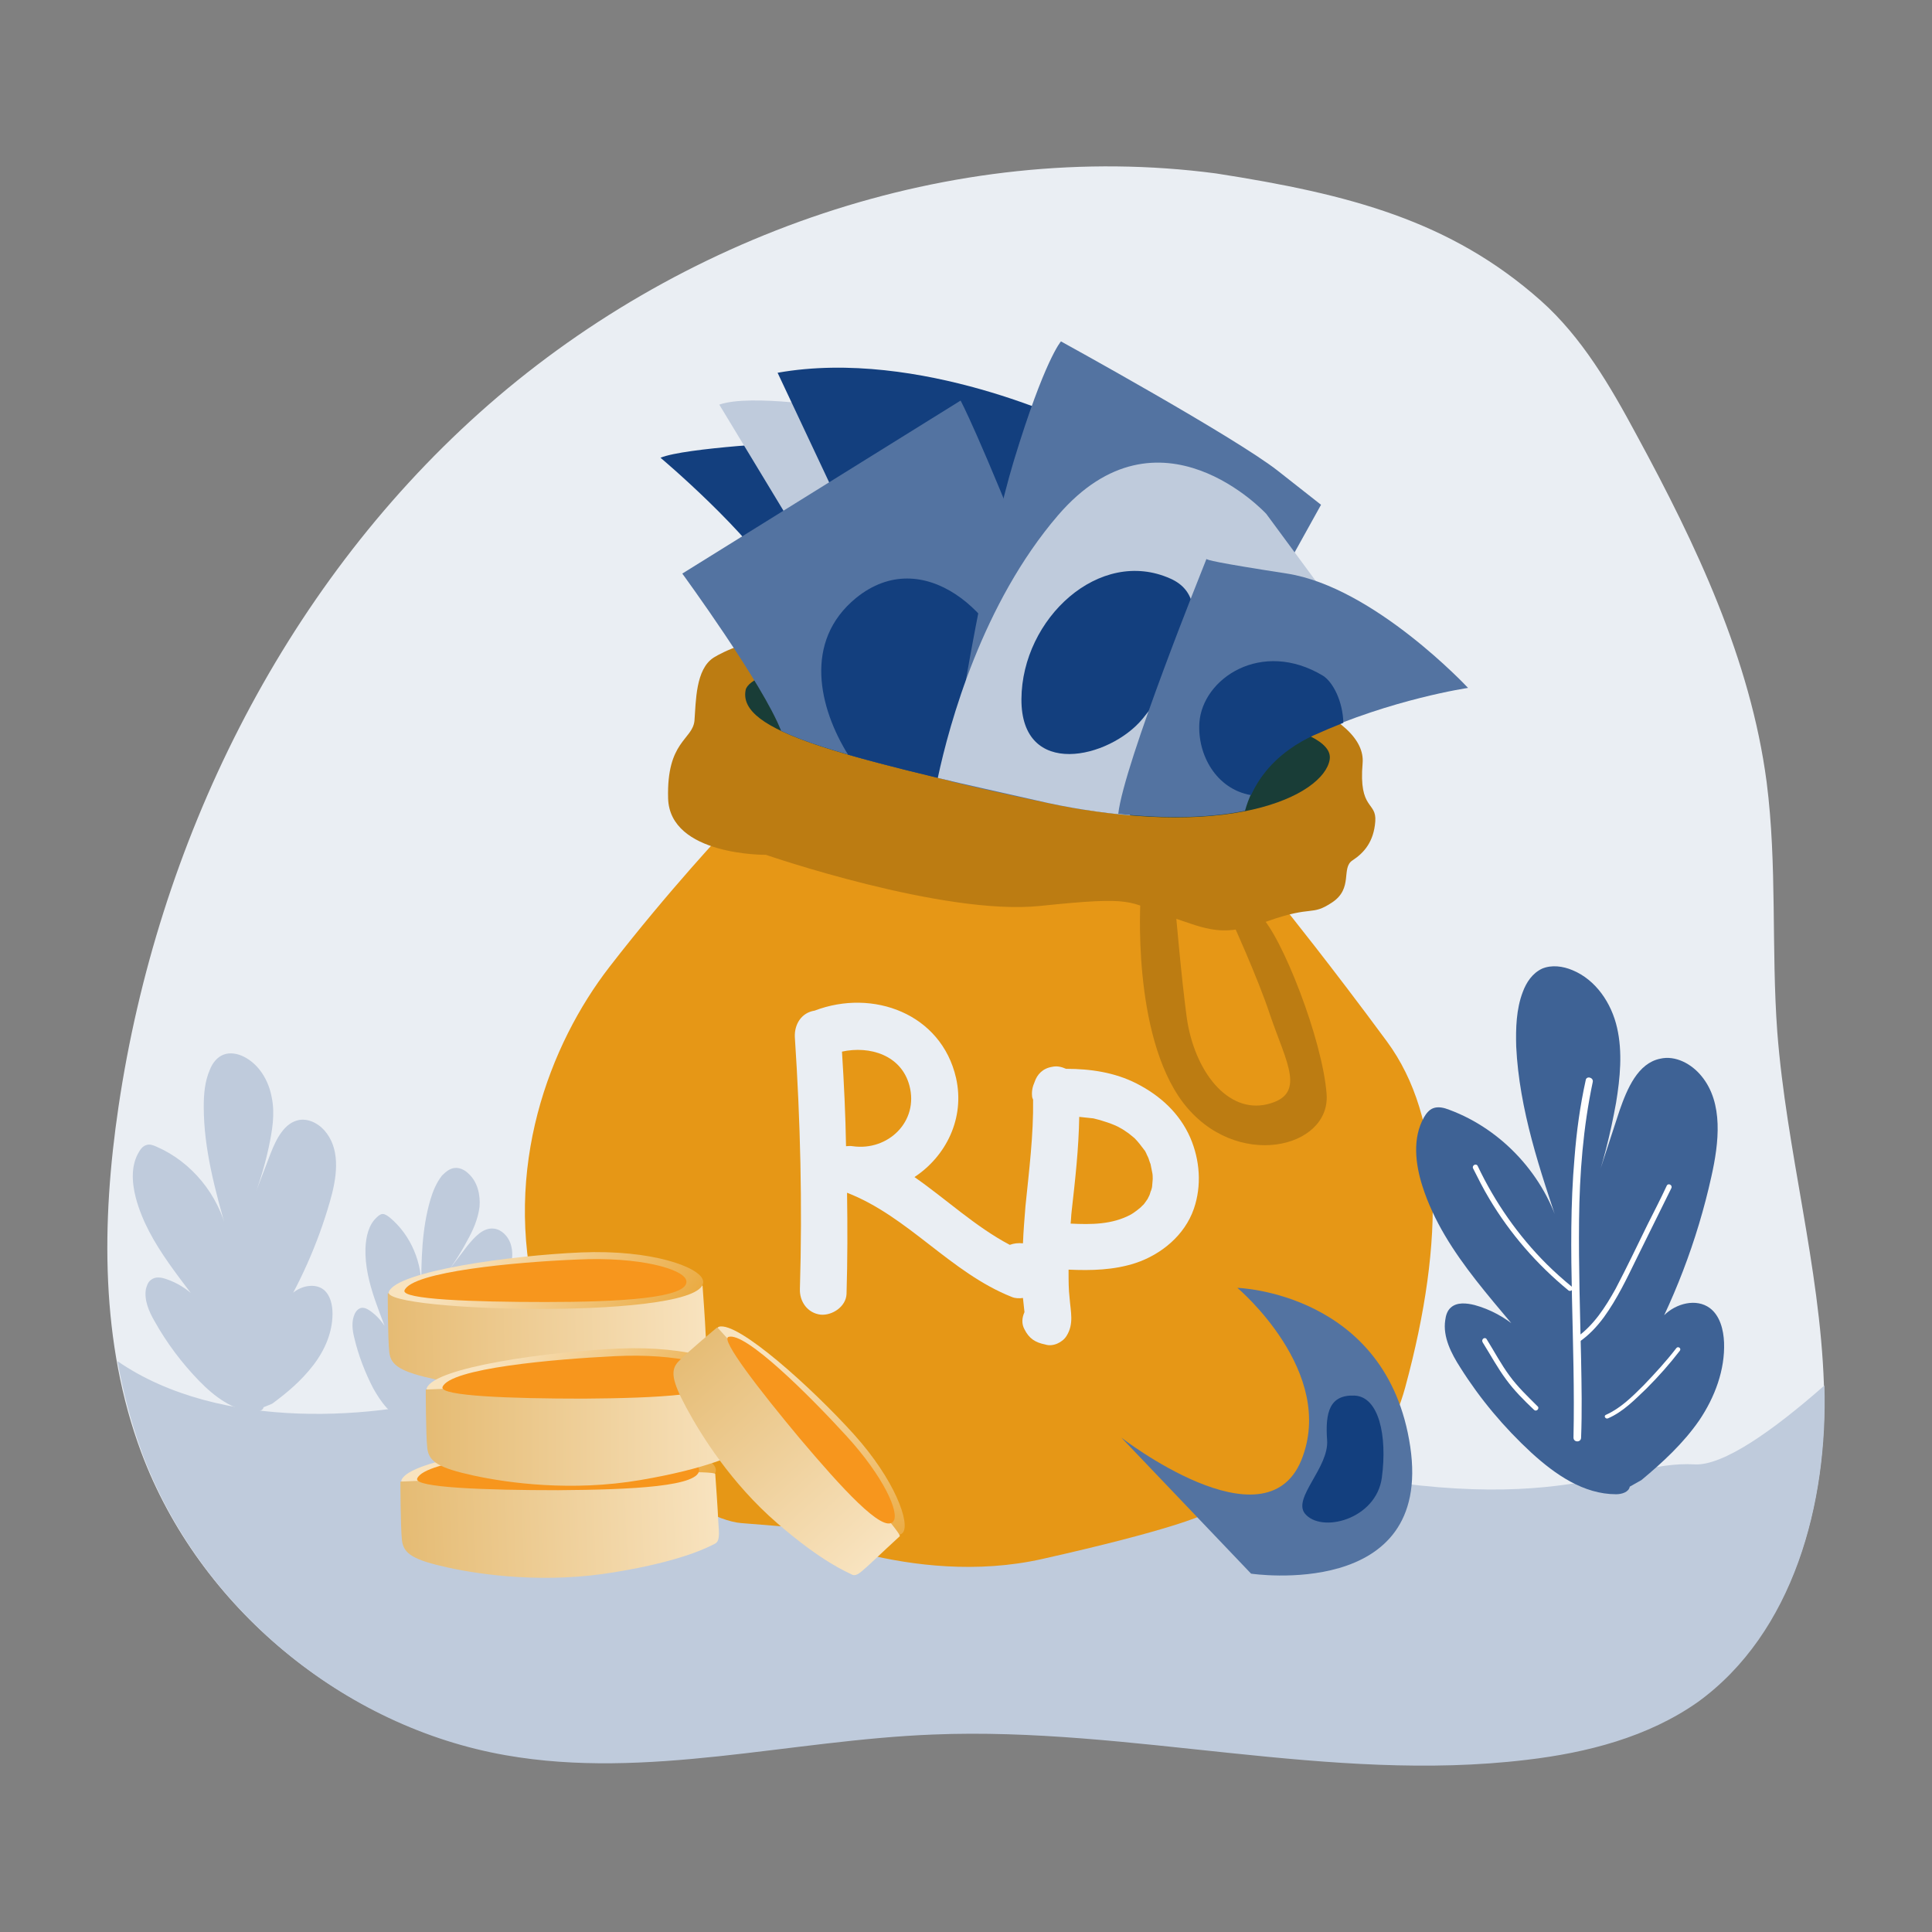 <svg width="360" height="360" viewBox="0 0 360 360" fill="none" xmlns="http://www.w3.org/2000/svg">
<rect x="0" y="0" width="360" height="360" fill="#808080" stroke="none"/>
<path d="M226.602 32.319C177.388 25.816 126.285 43.819 89.351 76.904C52.417 109.989 29.368 157.212 22.095 206.133C18.883 227.718 18.694 250.246 26.346 270.7C37.114 299.449 63.846 321.6 94.074 326.879C120.334 331.497 147.066 324.051 173.704 323.014C210.638 321.506 247.572 332.157 284.317 327.727C295.558 326.407 306.893 323.485 316.151 316.981C334.193 304.162 340.616 280.032 339.86 257.975C339.104 235.919 332.87 214.333 331.17 192.277C330.036 176.818 331.17 161.171 329.186 145.713C326.163 122.808 316.056 101.505 305.004 81.145C300.092 72.002 294.802 62.859 287.057 55.978C270.243 41.086 251.445 36.184 226.602 32.319Z" fill="#EAEEF3"/>
<path d="M78.016 264.385C80.378 263.537 82.74 262.5 84.723 260.992C86.707 259.484 88.407 257.41 89.163 255.053C89.541 253.922 89.635 252.697 88.974 251.754C88.124 250.529 86.234 250.34 84.818 251C83.401 251.66 82.456 252.885 81.511 254.111C85.951 250.152 89.824 245.628 92.941 240.538C94.641 237.898 96.153 234.693 95.114 231.677C94.641 230.358 93.508 229.132 92.091 228.944C90.013 228.661 88.407 230.546 87.085 232.148C85.479 234.222 83.873 236.39 82.267 238.464C84.062 236.202 85.668 233.845 86.99 231.3C88.124 229.321 89.068 227.153 89.352 224.891C89.541 222.628 88.974 220.178 87.274 218.669C86.612 218.01 85.668 217.538 84.723 217.633C83.779 217.727 83.023 218.387 82.362 219.046C81.323 220.366 80.661 221.969 80.189 223.571C78.583 229.038 78.489 234.882 78.489 240.538C78.772 235.448 76.6 230.169 72.632 226.87C72.254 226.587 71.782 226.21 71.31 226.21C70.932 226.21 70.554 226.493 70.271 226.776C68.665 228.19 68.193 230.452 68.098 232.62C67.909 239.218 71.31 245.345 73.293 251.66C73.01 248.738 71.404 246.005 69.043 244.308C68.382 243.837 67.626 243.46 66.965 243.837C66.587 244.025 66.303 244.402 66.114 244.779C65.453 246.193 65.642 247.795 66.02 249.304C66.776 252.508 68.004 255.713 69.515 258.635C70.932 261.18 72.727 263.725 75.466 264.668C75.938 264.856 76.6 264.856 76.883 264.385" fill="#BFCBDC"/>
<path d="M50.717 261.557C53.551 259.484 56.196 257.221 58.368 254.394C60.541 251.566 61.958 248.267 61.958 244.779C61.958 243.177 61.58 241.386 60.352 240.349C58.746 239.029 56.101 239.595 54.59 240.915C52.984 242.329 52.228 244.402 51.473 246.382C55.818 239.407 59.218 231.772 61.486 223.854C62.714 219.612 63.469 214.711 60.919 211.223C59.785 209.621 57.802 208.395 55.818 208.678C52.984 209.149 51.473 212.26 50.434 214.899C49.111 218.387 47.789 221.78 46.466 225.268C47.978 221.592 49.206 217.821 50.056 213.862C50.717 210.752 51.284 207.547 50.623 204.436C50.056 201.326 48.261 198.31 45.427 196.896C44.294 196.33 42.877 196.047 41.649 196.519C40.421 196.99 39.571 198.121 39.098 199.346C38.154 201.514 37.965 203.871 37.965 206.227C37.965 214.145 40.137 221.969 42.31 229.604C40.704 222.628 35.698 216.502 29.18 213.674C28.519 213.391 27.858 213.108 27.196 213.391C26.63 213.58 26.252 214.051 25.968 214.522C24.363 217.067 24.552 220.272 25.307 223.194C27.669 232.054 34.47 238.935 39.665 246.57C38.154 242.8 34.942 239.689 31.069 238.37C30.03 237.993 28.897 237.804 28.047 238.558C27.574 238.935 27.385 239.501 27.196 240.161C26.819 242.234 27.763 244.402 28.802 246.193C31.069 250.246 33.903 254.017 37.115 257.316C39.949 260.238 43.444 262.877 47.411 263.066C48.072 263.066 49.017 262.877 49.111 262.217" fill="#BFCBDC"/>
<path d="M339.954 258.164C330.319 266.647 321.062 273.151 315.772 272.868C301.036 272.02 288.945 284.934 234.347 271.172C179.749 257.316 116.555 250.623 87.933 259.295C70.647 264.574 41.081 266.836 21.905 253.64C22.944 259.484 24.456 265.233 26.534 270.889C37.302 299.638 64.035 321.789 94.262 327.067C120.522 331.686 147.254 324.24 173.892 323.203C210.826 321.695 247.76 332.346 284.506 327.916C295.746 326.596 307.082 323.674 316.339 317.17C334.192 304.257 340.615 280.126 339.954 258.164Z" fill="#BFCBDC"/>
<path d="M135.541 154.291C135.541 154.291 124.679 165.791 113.532 180.212C102.386 194.634 93.601 217.633 99.93 242.8C106.259 267.873 129.874 283.143 138.092 283.803C146.31 284.463 146.31 284.463 146.31 284.463C146.31 284.463 169.831 295.962 194.201 290.495C218.572 285.028 223.862 282.389 223.862 282.389C223.862 282.389 254.278 286.348 261.835 258.541C269.392 230.735 268.92 208.301 258.435 194.068C247.95 179.835 239.354 169.184 239.354 169.184C239.354 169.184 212.055 161.643 209.126 161.643C206.198 161.643 135.541 154.291 135.541 154.291Z" fill="#E69716"/>
<path d="M198.736 248.927C200.153 246.664 199.492 244.402 199.303 241.857C199.114 240.255 199.114 238.652 199.114 237.144C199.114 236.956 199.114 236.767 199.114 236.579C203.365 236.767 207.521 236.673 211.583 235.353C216.4 233.751 220.745 230.169 222.446 225.268C223.957 220.932 223.579 216.124 221.785 211.977C219.801 207.453 216.211 204.154 211.772 201.891C207.71 199.818 203.176 199.158 198.642 199.158C197.792 198.781 196.941 198.592 196.091 198.781C194.297 199.064 193.257 200.195 192.785 201.609C192.407 202.457 192.218 203.305 192.313 204.248C192.313 204.436 192.407 204.719 192.502 204.908C192.596 211.411 191.746 218.198 191.085 224.702C190.896 227.058 190.707 229.321 190.613 231.677C189.762 231.583 188.912 231.677 188.157 231.96C181.733 228.567 176.349 223.477 170.398 219.329C176.255 215.465 179.844 208.395 178.144 200.854C175.404 188.884 162.652 184.171 151.789 188.318C149.333 188.695 148.011 190.863 148.105 193.22C149.144 208.867 149.522 224.513 149.05 240.16C148.955 242.517 150.467 244.685 152.923 244.968C155.095 245.156 157.646 243.46 157.74 241.103C157.929 234.788 157.929 228.567 157.835 222.251C169.264 226.681 177.105 237.144 188.534 241.669C189.196 241.951 189.951 241.951 190.613 241.857C190.707 242.705 190.801 243.648 190.896 244.496C190.424 245.533 190.329 246.664 190.896 247.701C191.746 249.398 192.88 250.152 194.769 250.529C196.186 251 197.981 250.152 198.736 248.927ZM201.098 208.112C201.948 208.207 202.892 208.301 203.743 208.395C205.065 208.678 207.71 209.526 208.749 210.186C209.316 210.469 209.788 210.846 210.355 211.223C210.449 211.317 211.299 211.977 211.394 212.071C212.055 212.731 212.622 213.485 213.189 214.239C213.189 214.239 213.189 214.334 213.283 214.334C213.378 214.522 213.566 214.805 213.661 215.088C213.85 215.465 214.039 215.842 214.133 216.219C214.228 216.501 214.322 216.784 214.417 216.973C214.322 216.596 214.322 216.596 214.417 217.067C214.511 217.538 214.606 218.01 214.7 218.481C214.794 218.858 214.794 219.329 214.794 219.706C214.794 219.801 214.7 220.743 214.7 220.837C214.7 221.12 214.606 221.497 214.511 221.78C214.417 221.874 214.228 222.723 214.133 222.817C214.039 223.005 213.944 223.194 213.85 223.382C213.85 223.477 213.755 223.477 213.661 223.665C213.378 224.042 213.189 224.419 212.811 224.702C212.527 225.079 211.111 226.116 210.733 226.304C207.238 228.19 203.365 228.19 199.492 228.001C199.586 227.247 199.586 226.493 199.681 225.739C200.342 219.895 201.003 214.051 201.098 208.112ZM156.89 195.953C162.085 194.822 167.942 196.613 169.453 202.268C171.248 208.961 165.486 214.522 158.874 213.579C158.402 213.485 158.024 213.579 157.646 213.579C157.551 207.83 157.268 201.891 156.89 195.953Z" fill="#EAEEF3"/>
<path d="M142.721 159.286C142.721 159.286 124.774 159.475 124.491 148.729C124.207 138.078 129.025 137.89 129.402 134.308C129.686 130.726 129.591 124.693 132.992 122.525C136.487 120.358 152.451 112.817 194.297 119.038C236.143 125.259 254.657 133.46 253.902 142.226C253.146 150.992 256.546 149.295 256.263 153.065C255.98 156.836 254.185 158.909 252.012 160.323C249.84 161.737 252.201 165.508 248.234 168.147C244.267 170.786 244.739 168.618 236.237 171.634C227.736 174.651 225.374 173.331 217.723 170.692C209.977 168.053 211.867 166.921 193.825 168.807C175.783 170.692 142.721 159.286 142.721 159.286Z" fill="#BC7C12"/>
<path d="M138.943 128.558C139.699 124.976 157.363 119.603 190.991 125.73C224.619 131.857 248.895 134.968 247.762 141.566C246.628 148.164 228.869 157.213 193.069 149.106C157.174 141 137.337 136.381 138.943 128.558Z" fill="#193D37"/>
<path d="M247.194 203.871C246.439 193.691 238.787 174.273 234.82 170.597C233.592 169.466 230.947 168.712 228.019 168.241C229.719 172.011 234.348 182.097 236.709 189.261C239.732 198.121 243.51 203.965 236.142 205.756C228.775 207.547 222.54 199.629 221.123 189.543C220.084 181.72 219.234 171.54 218.856 167.487C215.267 167.393 212.527 167.393 212.527 167.393C212.527 167.393 210.827 192.748 220.462 205.473C230.191 218.198 247.95 214.051 247.194 203.871Z" fill="#BC7C12"/>
<path d="M123.074 85.294C123.074 85.294 139.888 99.432 145.555 109.424C151.223 119.415 163.314 114.42 163.314 113.948C163.314 113.477 148.2 82.372 148.2 82.372C148.2 82.372 127.608 83.408 123.074 85.294Z" fill="#133F7E"/>
<path d="M134.031 75.396L155.757 111.309C155.757 111.309 170.493 111.026 170.493 110.555C170.493 110.083 156.324 76.056 156.324 76.056C156.324 76.056 139.888 73.322 134.031 75.396Z" fill="#BFCBDC"/>
<path d="M144.893 69.458L168.13 118.849L200.247 118.567L200.719 79.166C200.719 79.166 171.436 64.745 144.893 69.458Z" fill="#133F7E"/>
<path d="M192.974 149.107C196.091 149.861 199.114 150.426 202.042 150.898C202.326 145.431 202.042 130.726 193.447 108.858C182.3 80.675 178.994 74.642 178.994 74.642L127.135 106.879C127.135 106.879 142.154 127.427 145.555 136.193C154.057 140.246 170.304 143.922 192.974 149.107Z" fill="#5373A1"/>
<path d="M159.535 111.403C149.617 119.509 152.639 131.951 158.023 140.623C164.258 142.414 171.815 144.299 180.788 146.373C186.645 142.037 191.463 135.062 189.668 127.71C186.362 114.231 172.004 101.317 159.535 111.403Z" fill="#133F7E"/>
<path d="M189.195 148.353C198.83 150.521 207.143 151.463 214.227 151.557L246.155 94.059C246.155 94.059 246.155 94.059 238.126 87.744C230.097 81.429 197.697 63.614 197.697 63.614C197.697 63.614 194.674 66.913 188.912 85.859C184.283 101.129 178.427 133.365 177.199 145.619C180.316 146.373 185.7 147.598 189.195 148.353Z" fill="#5373A1"/>
<path d="M192.974 149.106C199.397 150.614 205.254 151.463 210.544 151.934C210.922 150.426 211.394 148.635 211.961 146.75C219.234 120.263 253.051 118.943 253.051 118.943L235.954 95.756C235.954 95.756 216.022 74.076 197.13 96.038C183.056 112.44 176.916 134.779 174.743 144.959C180.316 146.279 186.362 147.598 192.974 149.106Z" fill="#BFCBDC"/>
<path d="M218.1 107.821C227.641 112.063 219.045 126.485 212.905 133.931C206.765 141.378 190.235 145.242 190.329 130.255C190.423 115.268 204.876 101.883 218.1 107.821Z" fill="#133F7E"/>
<path d="M239.826 106.879C226.413 104.805 224.902 104.334 224.807 104.146C224.335 105.371 209.41 142.32 208.371 151.652C218.101 152.689 225.941 152.312 231.986 151.086C233.214 146.656 236.331 140.718 244.644 136.948C259.38 130.255 273.549 128.182 273.549 128.182C273.549 128.182 256.074 109.424 239.826 106.879Z" fill="#5373A1"/>
<path d="M244.739 137.041C246.628 136.193 248.423 135.439 250.312 134.685C250.218 130.726 248.423 127.144 246.534 125.919C235.104 119.038 224.052 126.39 223.485 134.685C223.107 140.623 226.602 147.033 233.12 148.164C234.821 144.393 238.221 140.057 244.739 137.041Z" fill="#133F7E"/>
<path d="M305.855 275.791C309.822 272.492 313.695 268.91 316.623 264.668C319.551 260.332 321.441 255.242 321.252 250.152C321.157 247.796 320.496 245.156 318.607 243.743C316.056 241.857 312.278 242.894 310.105 245.062C307.838 247.23 306.799 250.341 305.855 253.357C311.806 242.706 316.245 231.206 318.89 219.235C320.307 212.92 321.157 205.568 317.095 200.572C315.206 198.216 312.183 196.613 309.35 197.273C305.193 198.121 303.21 202.834 301.793 206.887C300.092 212.072 298.392 217.256 296.692 222.534C298.676 216.973 300.092 211.223 301.132 205.473C301.887 200.855 302.359 196.048 301.32 191.523C300.281 186.904 297.353 182.569 293.008 180.778C291.213 180.024 289.135 179.741 287.34 180.495C285.546 181.343 284.412 183.04 283.751 184.831C282.523 188.036 282.428 191.617 282.523 195.011C283.09 206.793 286.962 218.104 290.741 229.321C287.907 219.141 279.972 210.469 270.054 206.793C269.109 206.416 267.976 206.133 267.031 206.51C266.276 206.793 265.709 207.547 265.331 208.207C263.158 212.072 263.725 216.879 265.048 221.026C269.204 234.034 279.878 243.648 288.096 254.582C285.64 249.115 280.634 244.779 274.777 243.177C273.266 242.8 271.471 242.612 270.337 243.648C269.676 244.214 269.393 245.157 269.298 246.005C268.826 249.115 270.432 252.226 272.132 254.865C275.816 260.709 280.256 265.988 285.357 270.701C289.796 274.754 295.086 278.43 301.132 278.43C302.171 278.43 303.493 278.053 303.682 277.016" fill="#3E6295"/>
<path d="M296.786 201.609C294.992 210.092 294.33 218.67 294.236 227.342C294.141 236.014 294.425 244.591 294.614 253.263C294.708 258.164 294.803 263.066 294.614 267.873C294.614 268.816 293.197 268.816 293.197 267.873C293.386 259.201 293.102 250.435 292.913 241.763C292.724 233.092 292.63 224.42 293.386 215.748C293.764 210.846 294.425 206.039 295.464 201.326C295.558 200.384 296.975 200.761 296.786 201.609Z" fill="white"/>
<path d="M292.252 240.443C286.396 235.636 281.389 229.886 277.516 223.383C276.383 221.497 275.438 219.612 274.494 217.727C274.21 217.162 275.06 216.69 275.344 217.256C278.555 224.042 282.901 230.264 288.19 235.542C289.702 237.05 291.308 238.464 292.913 239.784C293.386 240.066 292.724 240.821 292.252 240.443Z" fill="white"/>
<path d="M311.428 221.403C309.256 225.834 307.083 230.169 304.91 234.6C303.116 238.276 301.321 242.046 298.865 245.439C297.542 247.23 296.031 248.833 294.236 250.058C293.764 250.435 293.292 249.587 293.764 249.21C296.976 246.948 299.148 243.554 301.037 240.161C303.116 236.202 305.005 232.243 306.988 228.19C308.216 225.739 309.444 223.383 310.578 220.932C310.861 220.367 311.712 220.838 311.428 221.403Z" fill="white"/>
<path d="M277.044 249.586C278.461 251.849 279.689 254.205 281.295 256.373C282.806 258.447 284.696 260.238 286.49 262.029C286.963 262.406 286.301 263.16 285.829 262.688C283.94 260.897 282.145 259.106 280.634 257.033C279.028 254.865 277.705 252.414 276.289 250.152C275.911 249.492 276.761 249.021 277.044 249.586Z" fill="white"/>
<path d="M312.373 251.189C310.484 253.64 308.406 255.902 306.233 258.164C304.155 260.238 301.982 262.406 299.243 263.631C298.771 263.82 299.148 264.48 299.621 264.291C302.455 263.066 304.627 260.803 306.8 258.73C309.067 256.468 311.145 254.111 313.034 251.66C313.318 251.189 312.656 250.812 312.373 251.189Z" fill="white"/>
<path d="M230.569 239.972C230.569 239.972 249.178 255.619 242.471 272.114C235.67 288.61 208.938 267.873 208.938 267.873L233.12 293.228C233.12 293.228 267.031 298.318 262.78 269.569C258.53 240.821 230.569 239.972 230.569 239.972Z" fill="#5373A1"/>
<path d="M243.132 282.011C246.155 285.782 256.451 283.143 257.49 275.319C258.529 267.496 256.923 260.238 252.389 260.049C247.761 259.861 246.911 263.16 247.288 268.344C247.666 273.434 240.865 279.089 243.132 282.011Z" fill="#133F7E"/>
<path d="M72.253 241.009C72.253 241.009 72.253 249.398 72.536 251.943C72.82 254.488 74.709 255.619 81.132 257.033C87.65 258.447 99.458 260.049 112.21 257.881C124.962 255.807 129.874 253.074 130.818 252.603C131.763 252.131 131.669 250.906 131.48 248.455C131.385 246.099 131.007 240.914 130.913 239.595C130.818 238.275 72.253 241.009 72.253 241.009Z" fill="url(#paint0_linear)"/>
<path d="M133.37 273.717C132.898 271.172 123.735 267.872 110.605 268.438C97.381 269.004 76.316 271.926 74.805 275.79C73.293 279.561 134.693 281.163 133.37 273.717Z" fill="url(#paint1_linear)"/>
<path d="M74.616 276.074C74.616 276.074 74.616 284.463 74.9 287.008C75.183 289.553 77.072 290.684 83.496 292.098C90.013 293.512 101.821 295.114 114.573 292.946C127.325 290.872 132.237 288.139 133.182 287.667C134.126 287.196 134.032 285.971 133.843 283.52C133.749 281.164 133.371 275.979 133.276 274.66C133.182 273.34 74.616 276.074 74.616 276.074Z" fill="url(#paint2_linear)"/>
<path d="M130.253 273.717C129.876 271.549 121.563 269.192 109.944 269.758C98.326 270.324 79.15 272.02 77.733 275.508C77.072 277.204 90.58 277.676 103.993 277.676C117.501 277.582 130.82 277.016 130.253 273.717Z" fill="#F7961D"/>
<path d="M138.094 256.562C137.622 254.017 128.459 250.718 115.329 251.283C102.105 251.849 81.04 254.771 79.528 258.635C78.017 262.5 139.416 264.102 138.094 256.562Z" fill="url(#paint3_linear)"/>
<path d="M79.338 258.919C79.338 258.919 79.338 267.308 79.621 269.853C79.905 272.398 81.794 273.529 88.217 274.943C94.735 276.356 106.543 277.959 119.295 275.791C132.047 273.623 136.959 270.984 137.903 270.512C138.848 270.041 138.754 268.816 138.565 266.365C138.47 264.009 138.092 258.824 137.998 257.505C138.092 256.374 79.338 258.919 79.338 258.919Z" fill="url(#paint4_linear)"/>
<path d="M134.977 256.656C134.599 254.488 126.287 252.131 114.668 252.697C103.049 253.263 83.874 254.959 82.457 258.447C81.796 260.143 95.304 260.615 108.717 260.615C122.225 260.52 135.544 259.955 134.977 256.656Z" fill="#F7961D"/>
<path d="M131.008 238.653C130.536 236.108 121.373 232.809 108.243 233.374C95.113 233.94 73.954 236.862 72.442 240.726C70.931 244.497 132.33 246.099 131.008 238.653Z" fill="url(#paint5_linear)"/>
<path d="M127.891 238.653C127.513 236.485 119.201 234.129 107.582 234.695C95.963 235.166 76.788 236.957 75.371 240.444C74.71 242.141 88.218 242.612 101.631 242.612C115.044 242.612 128.458 241.952 127.891 238.653Z" fill="#F7961D"/>
<path d="M168.226 285.594C169.643 283.897 166.809 275.791 159.063 267.213C151.317 258.636 137.432 246.099 133.937 247.23C130.442 248.361 163.881 290.684 168.226 285.594Z" fill="url(#paint6_linear)"/>
<path d="M133.654 247.324C133.654 247.324 127.986 252.037 126.475 253.64C124.869 255.242 125.152 257.221 127.892 262.311C130.631 267.401 136.204 276.356 144.8 283.802C153.396 291.249 157.93 292.946 158.78 293.417C159.63 293.794 160.386 292.946 161.992 291.532C163.503 290.118 166.809 287.007 167.659 286.253C168.51 285.499 133.654 247.324 133.654 247.324Z" fill="url(#paint7_linear)"/>
<path d="M166.431 283.52C167.754 282.012 164.636 275.131 157.741 267.59C150.845 260.049 138.849 248.079 135.732 249.115C134.22 249.587 141.494 259.013 149.05 268.061C156.702 277.11 164.542 285.782 166.431 283.52Z" fill="#F7961D"/>
<defs>
<linearGradient id="paint0_linear" x1="131.858" y1="245.439" x2="72.347" y2="246.386" gradientUnits="userSpaceOnUse">
<stop stop-color="#F8E3BF"/>
<stop offset="1" stop-color="#E6BB73"/>
</linearGradient>
<linearGradient id="paint1_linear" x1="90.36" y1="264.57" x2="135.038" y2="297.36" gradientUnits="userSpaceOnUse">
<stop stop-color="#F8E3BF"/>
<stop offset="1" stop-color="#E69716"/>
</linearGradient>
<linearGradient id="paint2_linear" x1="133.749" y1="282.2" x2="74.239" y2="284.567" gradientUnits="userSpaceOnUse">
<stop stop-color="#F8E3BF"/>
<stop offset="1" stop-color="#E5BB73"/>
</linearGradient>
<linearGradient id="paint3_linear" x1="95.086" y1="247.479" x2="139.764" y2="280.27" gradientUnits="userSpaceOnUse">
<stop stop-color="#F8E3BF"/>
<stop offset="1" stop-color="#E69716"/>
</linearGradient>
<linearGradient id="paint4_linear" x1="138.47" y1="266.648" x2="78.96" y2="266.648" gradientUnits="userSpaceOnUse">
<stop stop-color="#F8E3BF"/>
<stop offset="1" stop-color="#E5BB73"/>
</linearGradient>
<linearGradient id="paint5_linear" x1="87.998" y1="229.504" x2="132.676" y2="262.295" gradientUnits="userSpaceOnUse">
<stop stop-color="#F8E3BF"/>
<stop offset="1" stop-color="#E69716"/>
</linearGradient>
<linearGradient id="paint6_linear" x1="150.286" y1="251.458" x2="153.304" y2="300.012" gradientUnits="userSpaceOnUse">
<stop stop-color="#F8E3BF"/>
<stop offset="1" stop-color="#E69716"/>
</linearGradient>
<linearGradient id="paint7_linear" x1="164.448" y1="288.798" x2="128.165" y2="249.132" gradientUnits="userSpaceOnUse">
<stop stop-color="#F8E3BF"/>
<stop offset="1" stop-color="#E5BB73"/>
</linearGradient>
</defs>
</svg>

